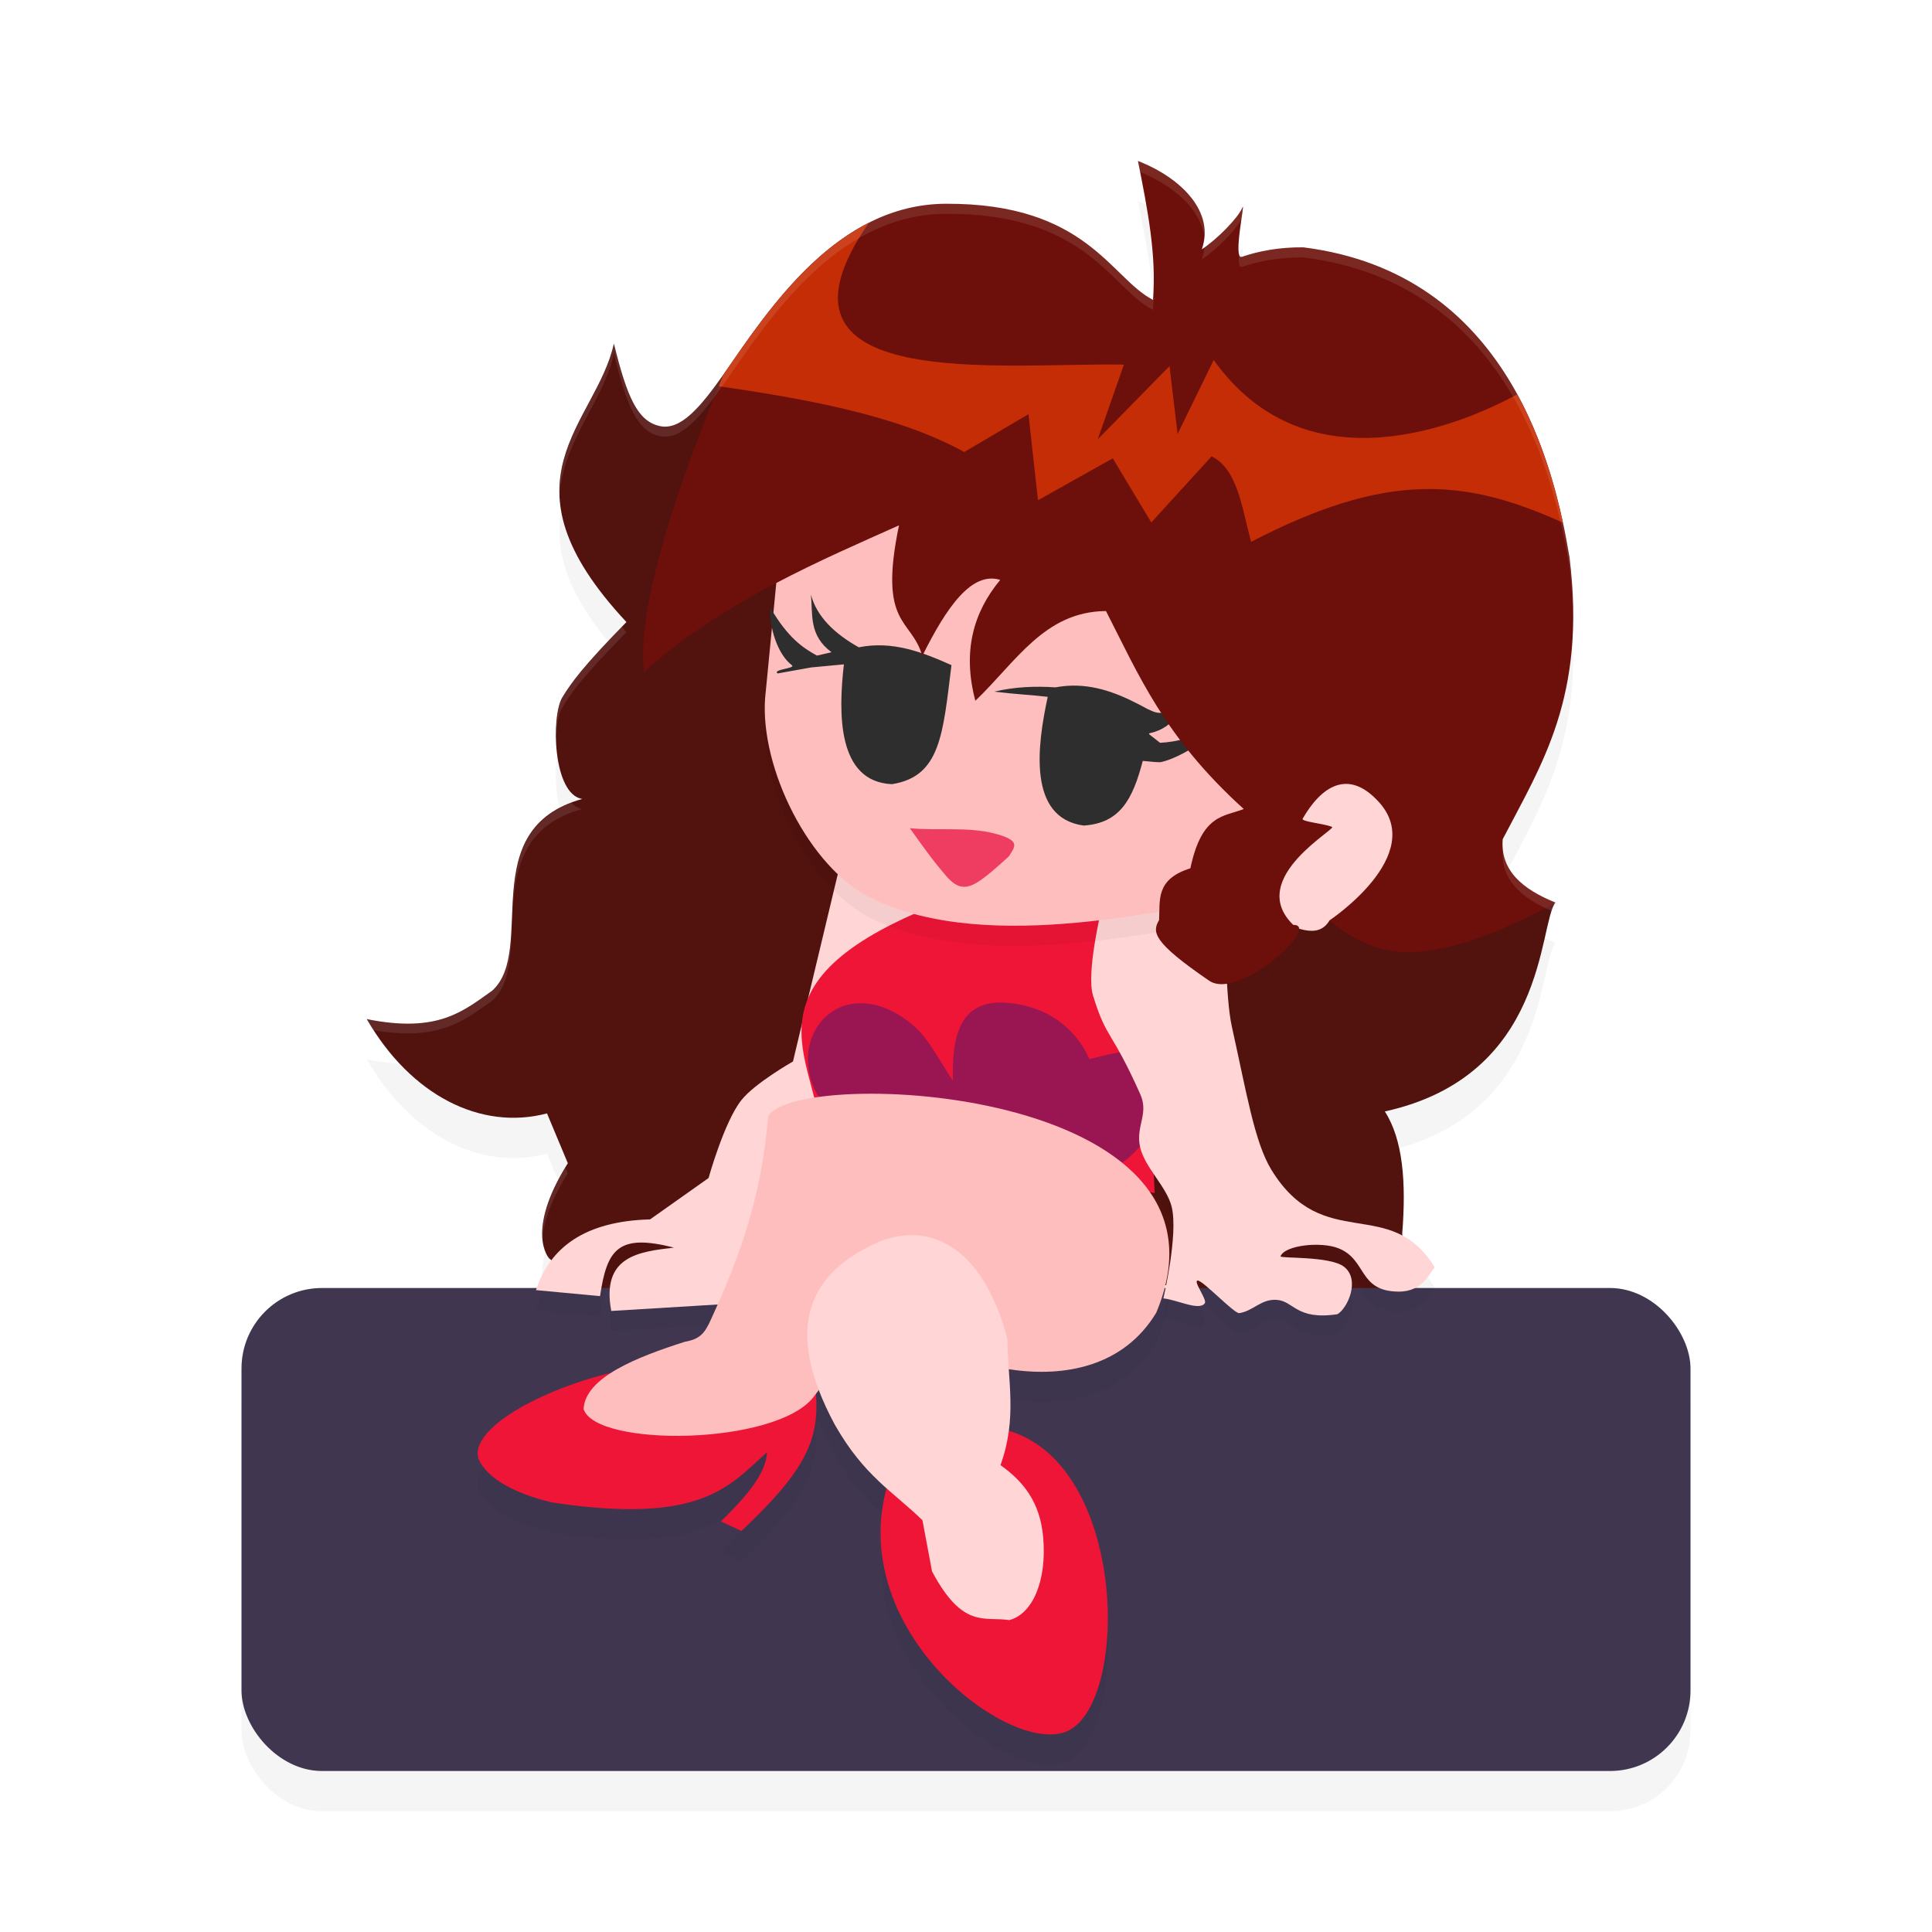 <?xml version="1.0" encoding="UTF-8" standalone="no"?>
<svg
   width="192"
   height="192"
   version="1.1"
   id="svg48"
   sodipodi:docname="games_funkin.svg"
   inkscape:version="1.1-rc (1:1.1+rc+202105232036+f4db50c7c1)"
   xmlns:inkscape="http://www.inkscape.org/namespaces/inkscape"
   xmlns:sodipodi="http://sodipodi.sourceforge.net/DTD/sodipodi-0.dtd"
   xmlns="http://www.w3.org/2000/svg"
   xmlns:svg="http://www.w3.org/2000/svg">
  <defs
     id="defs52">
    <filter
       inkscape:collect="always"
       style="color-interpolation-filters:sRGB"
       id="filter917"
       x="-0.032"
       y="-0.096"
       width="1.064"
       height="1.192">
      <feGaussianBlur
         inkscape:collect="always"
         stdDeviation="1.92"
         id="feGaussianBlur919" />
    </filter>
    <filter
       inkscape:collect="always"
       style="color-interpolation-filters:sRGB"
       id="filter921"
       x="-0.046"
       y="-0.05"
       width="1.092"
       height="1.1">
      <feGaussianBlur
         inkscape:collect="always"
         stdDeviation="1.324"
         id="feGaussianBlur923" />
    </filter>
    <filter
       inkscape:collect="always"
       style="color-interpolation-filters:sRGB"
       id="filter925"
       x="-0.036"
       y="-0.072"
       width="1.072"
       height="1.144">
      <feGaussianBlur
         inkscape:collect="always"
         stdDeviation="1.339"
         id="feGaussianBlur927" />
    </filter>
    <filter
       inkscape:collect="always"
       style="color-interpolation-filters:sRGB"
       id="filter929"
       x="-0.049"
       y="-0.047"
       width="1.098"
       height="1.094">
      <feGaussianBlur
         inkscape:collect="always"
         stdDeviation="2.439"
         id="feGaussianBlur931" />
    </filter>
    <filter
       inkscape:collect="always"
       style="color-interpolation-filters:sRGB"
       id="filter933"
       x="-0.043"
       y="-0.054"
       width="1.087"
       height="1.107">
      <feGaussianBlur
         inkscape:collect="always"
         stdDeviation="1.012"
         id="feGaussianBlur935" />
    </filter>
  </defs>
  <sodipodi:namedview
     id="namedview50"
     pagecolor="#ffffff"
     bordercolor="#666666"
     borderopacity="1.0"
     inkscape:pageshadow="2"
     inkscape:pageopacity="0.0"
     inkscape:pagecheckerboard="0"
     showgrid="false"
     inkscape:zoom="2.31"
     inkscape:cx="24.025974"
     inkscape:cy="24.025974"
     inkscape:window-width="1920"
     inkscape:window-height="1019"
     inkscape:window-x="0"
     inkscape:window-y="34"
     inkscape:window-maximized="1"
     inkscape:current-layer="svg48" />
  <rect
     style="opacity:0.2;stroke-width:4;filter:url(#filter917)"
     width="144"
     height="48"
     x="24"
     y="132"
     rx="8"
     ry="8"
     id="rect2" />
  <path
     style="opacity:0.2;stroke-width:4;filter:url(#filter929)"
     d="m 113.086,20 c 0.98,4.926 1.85,9.314 1.5,13.797 -4.19,-2.119 -6.564,-9.61 -20.594,-9.547 -2.827,0.013 -5.361,0.752 -7.664,1.922 0.01,-0.014 0.014,-0.025 0.024,-0.039 -0.918,0.464 -1.782,1.018 -2.625,1.609 -0.317,0.223 -0.615,0.466 -0.922,0.703 -0.583,0.452 -1.148,0.925 -1.695,1.422 -0.308,0.28 -0.617,0.552 -0.914,0.844 -0.657,0.644 -1.285,1.308 -1.891,1.992 -0.102,0.116 -0.219,0.219 -0.32,0.336 -0.076,0.087 -0.136,0.178 -0.211,0.266 -0.942,1.104 -1.772,2.191 -2.594,3.305 -1.191,1.61 -2.296,3.187 -3.266,4.586 -2.319,3.282 -4.273,5.597 -6.344,5.148 -2.205,-0.478 -3.245,-2.847 -4.562,-8.203 -1.741,8.001 -11.97,13.534 1.25,27.68 -4.381,4.467 -5.485,6.033 -6.367,7.469 -1.145,1.865 -0.946,9.651 1.977,10.109 -10.767,2.981 -4.489,15.019 -8.953,19.055 -2.841,1.994 -5.337,4.259 -12.469,2.82 4.377,7.567 11.322,11.115 17.914,9.375 l 2.07,4.945 c -4.305,6.848 -1.859,9.453 -1.859,9.453 l 0.234,0.203 c -0.659,0.868 -1.176,1.853 -1.539,2.961 l 5.602,0.523 L 72,144 l -0.711,-10.352 0.195,-0.016 9.875,-18.273 c 0.038,0.242 0.116,0.485 0.141,0.727 l 25.43,4.953 c -0.854,5.156 0.675,9.243 6.094,10.086 0.26,0.04 2.181,0.482 2.836,0.625 -0.078,0.365 -0.242,1.289 -0.242,1.289 1.271,0.091 3.584,1.289 4.125,0.461 0.093,-0.142 -0.103,-0.548 -0.32,-0.969 0.609,0.138 1.013,0.221 1.695,0.375 0.904,0.816 1.798,1.629 2.039,1.594 0.67,-0.097 1.206,-0.445 1.758,-0.758 6.408,1.384 13.046,2.656 15.086,2.258 l -0.258,-3.789 c 1.808,-0.37 2.421,-1.878 2.844,-2.25 -0.971,-1.599 -2.062,-2.49 -3.211,-3.102 l -0.024,-0.305 c 0.403,-5.013 0.081,-9.299 -1.727,-12.102 16.158,-3.55 15.253,-18.548 16.945,-20.758 -3.289,-1.325 -5.48,-3.204 -5.234,-6.297 3.859,-7.437 8.339,-14.158 6.641,-28.008 -0.17,-1.018 -0.39,-2.202 -0.656,-3.445 -0.005,-0.023 -0.011,-0.04 -0.016,-0.063 -0.064,-0.296 -0.148,-0.601 -0.219,-0.906 -0.229,-0.997 -0.499,-2.032 -0.812,-3.109 -0.114,-0.394 -0.225,-0.771 -0.352,-1.172 -0.443,-1.4 -0.948,-2.822 -1.57,-4.266 -0.434,-1.007 -0.926,-2.011 -1.461,-3.008 -0.04,-0.075 -0.068,-0.152 -0.109,-0.227 -0.004,0.002 -0.011,0.006 -0.016,0.008 -3.777,-6.916 -10.155,-13.235 -21.258,-14.625 -2.423,-0.011 -4.387,0.366 -6.102,0.945 -0.926,0.313 0.404,-5.737 0.062,-4.891 -0.409,1.013 -2.532,3.168 -4.039,4.148 1.303,-3.687 -1.983,-7.08 -6.344,-8.781 z"
     id="path4" />
  <ellipse
     style="fill:#ffd5d5;stroke-width:4"
     cx="134.388"
     cy="85.544"
     rx="8.016"
     ry="12.972"
     id="ellipse6" />
  <path
     style="fill:#52120e;stroke-width:4"
     d="m 132.138,91.457 c 12.564,4.238 16.571,0.248 22.436,-1.763 -1.692,2.21 -0.793,17.21 -16.951,20.76 1.807,2.803 2.132,7.088 1.728,12.101 L 140,132 c -3.767,0.736 -24.6,-4.504 -26.975,-4.874 -15.04,-2.34 -0.448,-29.528 13.396,-35.852 2.149,0.791 4.511,2.222 5.716,0.183 z"
     id="path8" />
  <path
     style="fill:#52120e;stroke-width:4"
     d="m 71.914,37.196 c -2.319,3.282 -4.27,5.597 -6.341,5.148 -2.205,-0.478 -3.249,-2.847 -4.567,-8.203 -1.741,8.001 -11.971,13.533 1.249,27.678 -4.381,4.467 -5.485,6.036 -6.367,7.472 -1.145,1.865 -0.948,9.649 1.975,10.108 -10.767,2.981 -4.483,15.016 -8.947,19.052 -2.841,1.994 -5.337,4.264 -12.468,2.826 4.377,7.567 11.319,11.11 17.912,9.371 l 2.07,4.95 c -4.305,6.848 -1.861,9.452 -1.861,9.452 L 72,140 70.419,117.068 C 80.345,111.196 88.98,102.785 83.987,77.73 L 84,68 C 78.499,60.917 78.252,61.338 80.589,59.086 82.928,47.541 73.195,44.48 71.914,37.196 Z"
     id="path10" />
  <rect
     style="fill:#403650;stroke-width:4"
     width="144"
     height="48"
     x="24"
     y="128"
     rx="8"
     ry="8"
     id="rect12" />
  <path
     style="opacity:0.2;stroke-width:4;filter:url(#filter925)"
     d="m 83.438,88.134 -4.633,19.352 c 0,0 -3.829,2.174 -5.148,3.867 -1.714,2.199 -3.234,7.719 -3.234,7.719 l -5.812,4.109 c -6.446,0.177 -9.942,2.756 -11.344,7.031 l 6.367,0.594 c 0.692,-4.685 1.81,-6.228 7.344,-4.82 -3.419,0.414 -7.254,0.793 -6.234,6.297 l 10.742,-0.648 22.008,-40.711 z m 38.094,1.773 -12.07,2.477 c 0,0 -1.534,6.288 -0.836,8.555 1.371,4.449 1.79,3.287 4.703,9.812 0.876,1.964 -0.502,3.179 -0.016,5.273 0.468,2.018 2.646,3.909 3.133,5.922 0.666,2.754 -0.828,9.094 -0.828,9.094 1.271,0.091 3.584,1.289 4.125,0.461 0.23,-0.351 -1.231,-2.255 -0.703,-2.242 0.526,0.013 3.636,3.312 4.117,3.242 1.36,-0.196 2.159,-1.417 3.688,-1.328 1.755,0.102 1.936,2.048 6.062,1.43 1.013,-0.58 2.299,-3.422 0.672,-4.703 -1.408,-1.108 -6.418,-0.808 -6.32,-1.055 0.437,-1.099 4.007,-1.489 5.758,-0.797 2.859,1.131 1.932,4.273 5.953,4.312 2.503,0.024 3.135,-1.974 3.617,-2.398 -4.411,-7.267 -11.074,-1.306 -16.227,-9.688 -1.685,-2.742 -2.472,-7.653 -3.938,-14.227 -0.675,-3.028 -0.603,-9.679 -0.891,-14.141 z"
     id="path14" />
  <path
     style="opacity:0.2;stroke-width:4;filter:url(#filter921)"
     d="m 84.828,111.728 c -4.483,0.166 -7.821,0.974 -8.492,2.211 -0.673,8.361 -3.031,14.373 -5.672,20.172 -0.581,1.276 -1.012,1.969 -2.594,2.234 -2.64,0.842 -5.382,1.851 -7.352,3.117 -6.558,1.542 -14.052,5.386 -13.18,8.484 0.862,2.087 3.918,3.578 7.359,4.375 14.896,2.232 17.557,-1.658 21.32,-4.992 -0.115,2.29 -2.289,4.585 -4.578,6.875 l 2.047,0.945 c 6.339,-5.962 7.718,-9.068 7.375,-13.602 l 0.305,-0.406 c 0.413,1.082 0.943,2.227 1.594,3.438 1.731,3.053 3.464,4.817 5.195,6.359 -3.798,14.308 12.099,26.415 17.781,24.156 6.335,-2.519 6.161,-26.376 -5.688,-29.891 0.284,-2.141 0.153,-4.14 0.016,-6.141 5.548,0.866 11.437,-0.278 14.641,-5.602 7.113,-16.935 -16.63,-22.232 -30.078,-21.734 z"
     id="path16" />
  <path
     style="fill:#ffd5d5;stroke-width:4"
     d="M 83.434,86.136 93.491,88.919 71.485,129.629 60.745,130.282 c -1.02,-5.504 2.812,-5.883 6.23,-6.298 -5.534,-1.407 -6.651,0.138 -7.344,4.824 l -6.366,-0.598 c 1.401,-4.276 4.894,-6.852 11.34,-7.029 l 5.813,-4.112 c 0,0 1.525,-5.513 3.239,-7.713 1.319,-1.693 5.147,-3.867 5.147,-3.867 z"
     id="path18" />
  <path
     style="fill:#ee1536;stroke-width:4"
     d="m 96.462,88.642 16.957,1.496 1.33,28.427 -33.248,-6.483 C 80.723,104.469 72.946,96.722 96.462,88.642 Z"
     id="path20" />
  <path
     style="fill:#9a1652;stroke-width:4"
     d="m 99.352,99.626 c -4.349,0.074 -4.723,4.096 -4.655,7.761 -0.646,-0.876 -2.268,-3.844 -3.378,-4.956 -2.693,-2.695 -6.41,-3.699 -8.987,-1.628 -2.576,2.071 -2.73,6.157 -0.343,9.127 2.387,2.97 5.684,1.765 8.987,1.628 2.269,-0.094 3.981,-0.652 4.413,-1.944 0.075,0.107 0.152,0.213 0.232,0.316 2.387,2.97 13.559,7.522 16.135,5.451 2.374,-1.683 13.097,-14.665 -3.484,-10.117 -1.727,-3.876 -5.336,-5.603 -8.92,-5.639 z"
     id="path22" />
  <path
     style="fill:#ffd5d5;stroke-width:4"
     d="m 109.462,90.38 12.067,-2.472 c 0.288,4.462 0.221,11.111 0.896,14.138 1.466,6.574 2.25,11.484 3.936,14.226 5.153,8.382 11.816,2.422 16.227,9.69 -0.482,0.424 -1.113,2.42 -3.616,2.396 -4.021,-0.04 -3.101,-3.177 -5.96,-4.307 -1.751,-0.692 -5.317,-0.307 -5.754,0.793 -0.098,0.247 4.914,-0.055 6.322,1.053 1.627,1.281 0.342,4.128 -0.671,4.708 -4.126,0.618 -4.309,-1.327 -6.064,-1.429 -1.528,-0.089 -2.328,1.125 -3.688,1.321 -0.481,0.07 -3.592,-3.223 -4.118,-3.236 -0.528,-0.013 0.932,1.891 0.702,2.242 -0.541,0.828 -2.857,-0.373 -4.128,-0.465 0,0 1.498,-6.336 0.831,-9.09 -0.487,-2.013 -2.665,-3.902 -3.134,-5.92 -0.486,-2.095 0.891,-3.31 0.014,-5.274 -2.913,-6.526 -3.329,-5.363 -4.7,-9.812 -0.698,-2.267 0.836,-8.561 0.836,-8.561 z"
     id="path24" />
  <path
     style="opacity:0.2;stroke-width:4;filter:url(#filter933)"
     d="m 76.036,71.378 1.709,-17.595 c 4.264,-3.536 8.829,-4.39 14.355,-5.088 l 9.231,5.656 30.546,1.174 -3.209,26.791 -6.256,9.292 c -5.145,0.119 -23.814,5.549 -35.847,-0.358 -6.144,-3.016 -11.035,-12.917 -10.529,-19.873 z"
     id="path26" />
  <path
     style="fill:#ffbebe;stroke-width:4"
     d="m 76.036,69.378 1.709,-17.595 c 4.264,-3.536 8.829,-4.39 14.355,-5.088 l 9.231,5.656 30.546,1.174 -3.209,26.791 -6.256,9.292 C 117.268,89.727 98.599,95.157 86.565,89.25 80.421,86.234 75.53,76.333 76.036,69.378 Z"
     id="path28" />
  <path
     style="fill:#2e2e2e;stroke-width:4"
     d="m 80.589,59.086 c 0.197,1.98 -0.228,4.049 2.047,5.732 l -1.449,0.334 c -1.424,-0.78 -2.88,-1.778 -4.615,-4.732 -0.17,1.806 0.691,4.618 2.12,5.682 0.446,0.332 -1.973,0.414 -1.41,0.825 l 3.323,-0.597 3.26,-0.308 c -0.557,4.872 -0.667,11.666 4.774,11.908 4.843,-0.757 5.066,-4.993 5.916,-11.83 -2.913,-1.299 -5.861,-2.444 -9.213,-1.771 -2.47,-1.393 -4.187,-3.088 -4.754,-5.242 z m 25.884,9.054 c -0.515,0.013 -1.044,0.071 -1.586,0.169 -2.015,-0.137 -4.104,-0.049 -6.069,0.425 2.17,0.268 3.852,0.34 5.305,0.516 -1.044,4.816 -2.02,12.033 3.57,12.793 3.584,-0.231 4.866,-2.554 5.873,-6.425 0.88,0.09 1.627,0.157 1.803,0.121 1.746,-0.357 5.493,-2.538 6.106,-4.245 -2.825,1.939 -4.566,2.225 -6.186,2.326 l -1.101,-0.863 c 0.005,-0.024 0.011,-0.051 0.016,-0.075 2.696,-0.584 3.193,-2.61 4.2,-4.3 -0.585,0.526 -2.012,2.998 -3.983,2.05 -0.118,-0.057 -0.254,-0.116 -0.387,-0.175 -2.356,-1.287 -4.77,-2.389 -7.56,-2.318 z"
     id="path30" />
  <path
     style="fill:#ef3d61;stroke-width:4"
     d="m 90.415,82.306 c 2.796,0.274 5.736,-0.173 8.446,0.534 2.569,0.676 2.055,1.241 1.403,2.258 0,0 -1.933,1.804 -2.842,2.389 -1.451,1.031 -2.345,0.772 -3.369,-0.407 -1.39,-1.6 -2.443,-3.112 -3.637,-4.774 z"
     id="path32" />
  <path
     style="fill:#6d0f0a;stroke-width:4"
     d="m 113.089,16 c 0.98,4.926 1.846,9.316 1.496,13.799 0.097,-0.058 0.183,-0.116 0.276,-0.174 -0.09,0.073 -0.182,0.135 -0.276,0.174 -4.19,-2.119 -6.562,-9.611 -20.592,-9.549 -10.814,0.048 -17.548,10.411 -22.079,16.946 -3.038,7.2 -8.863,22.416 -7.914,29.597 7.75,-7.023 18.103,-11.333 25.343,-14.587 -2.103,10.077 1.264,9.212 2.313,12.984 2.404,-4.836 4.902,-8.443 7.746,-7.561 -2.644,3.183 -3.786,7.07 -2.472,12.011 4.012,-3.827 6.864,-8.877 12.981,-8.915 3.245,6.318 5.77,12.505 13.694,19.674 -1.985,0.78 -4.165,0.482 -5.308,5.893 -3.509,1.098 -2.99,3.203 -3.111,5.147 -0.702,1.197 -0.643,2.169 4.969,6.016 3,2.056 11.204,-5.592 8.366,-5.54 -4.831,-4.697 4.765,-9.748 3.809,-9.754 -0.83,-0.335 -3.049,-0.501 -2.871,-0.809 1.831,-3.163 4.502,-5.044 7.585,-1.634 4.789,5.298 -4.906,11.738 -4.906,11.738 0,0 3.044,2.993 7.38,3.167 6.337,0.254 15.056,-4.931 15.056,-4.931 -3.289,-1.325 -5.484,-3.199 -5.238,-6.291 3.859,-7.437 8.339,-14.158 6.64,-28.009 -1.495,-8.977 -6.009,-28.251 -26.472,-30.814 -2.423,-0.011 -4.38,0.367 -6.095,0.947 -0.926,0.313 0.401,-5.745 0.059,-4.898 -0.409,1.013 -2.529,3.17 -4.036,4.151 1.303,-3.687 -1.981,-7.078 -6.343,-8.78 z"
     id="path34" />
  <path
     style="fill:#c42d06;stroke-width:4"
     d="m 86.355,22.135 c -6.526,3.297 -11.088,10.225 -14.441,15.06 -0.148,0.351 -0.327,0.799 -0.487,1.186 8.152,1.197 17.646,2.798 24.397,6.541 l 6.386,-3.758 0.941,8.553 7.434,-4.166 3.828,6.371 5.995,-6.571 c 2.575,1.248 3.023,5.154 3.922,8.497 13.344,-6.903 21.051,-6.418 30.991,-1.901 -0.808,-3.77 -2.145,-8.377 -4.537,-12.755 -5.321,2.878 -20.859,9.647 -30.167,-3.419 l -3.588,7.354 -0.805,-6.746 -7.133,7.281 2.603,-7.427 C 99.716,36.004 74.523,39.2 86.355,22.135 Z"
     id="path36" />
  <path
     style="fill:#ee1536;stroke-width:4"
     d="m 81.001,137.683 c 0.587,5.036 -0.572,8.122 -7.315,14.463 l -2.044,-0.945 c 2.289,-2.29 4.465,-4.579 4.58,-6.869 -3.763,3.335 -6.425,7.22 -21.321,4.988 -3.442,-0.797 -6.497,-2.286 -7.359,-4.372 -1.042,-3.702 9.874,-8.512 16.847,-9.128 8.502,-0.75 13.562,1.37 16.613,1.863 z"
     id="path38" />
  <path
     style="fill:#ee1536;stroke-width:4"
     d="m 89.812,143.668 c 21.847,-10.458 23.96,25.313 16.125,28.427 -6.241,2.481 -24.888,-12.363 -16.125,-28.427 z"
     id="path40" />
  <path
     style="fill:#ffbebe;stroke-width:4"
     d="m 76.336,110.937 c 2.684,-4.947 48.053,-3.059 38.568,19.521 -6.374,10.591 -23.384,4.68 -27.163,-0.806 l -6.909,9.205 c -3.804,4.806 -21.587,4.979 -22.833,1.183 0.127,-3.146 5.325,-5.185 10.075,-6.7 1.582,-0.266 2.008,-0.959 2.59,-2.235 2.641,-5.799 5,-11.808 5.673,-20.169 z"
     id="path42" />
  <path
     style="fill:#ffd5d5;stroke-width:4"
     d="m 87.457,123.359 c 5.473,-2.079 10.41,1.147 12.659,9.701 0.019,4.098 1.007,7.873 -0.689,12.542 2.3,1.634 3.941,3.705 4.243,7.171 0.384,4.405 -1.093,7.641 -3.366,8.231 -2.466,-0.378 -4.616,0.917 -7.68,-4.843 l -0.952,-5.08 c -2.904,-2.833 -5.808,-4.382 -8.712,-9.503 -5.205,-9.683 -2.582,-15.15 4.496,-18.219 z"
     id="path44" />
  <path
     id="path1017"
     style="fill:#ffffff;stroke-width:4;opacity:0.1"
     d="m 113.09,16 c 0.074,0.375 0.14,0.727 0.213,1.096 3.39,1.379 6.082,3.774 6.383,6.529 0.334,-3.228 -2.695,-6.103 -6.596,-7.625 z m -19.096,4.25 c -10.814,0.048 -17.548,10.411 -22.08,16.945 -2.319,3.282 -4.269,5.597 -6.34,5.148 -2.205,-0.478 -3.251,-2.847 -4.568,-8.203 -1.112,5.112 -5.665,9.226 -5.377,15.213 0.224,-5.454 4.328,-9.391 5.377,-14.213 1.318,5.356 2.364,7.725 4.568,8.203 2.071,0.449 4.02,-1.866 6.34,-5.148 C 76.446,31.661 83.18,21.298 93.994,21.25 c 14.03,-0.063 16.402,7.43 20.592,9.549 0.063,-0.811 0.074,-1.619 0.065,-2.428 -0.011,0.476 -0.027,0.951 -0.065,1.428 C 110.396,27.68 108.024,20.187 93.994,20.25 Z m 29.52,0.297 c -0.009,0.002 -0.024,0.029 -0.045,0.082 -0.387,0.959 -2.295,2.912 -3.777,3.953 -0.037,0.395 -0.117,0.793 -0.26,1.197 1.447,-0.942 3.424,-2.945 3.943,-4.002 0.098,-0.667 0.181,-1.241 0.139,-1.23 z m 5.99,4.033 c -2.423,-0.011 -4.379,0.367 -6.094,0.947 -0.163,0.055 -0.24,-0.132 -0.285,-0.4 -0.048,0.828 -0.025,1.505 0.285,1.4 1.715,-0.58 3.671,-0.958 6.094,-0.947 20.463,2.563 24.978,21.837 26.473,30.814 0.207,1.69 0.32,3.27 0.355,4.762 3.3e-4,-1.783 -0.101,-3.684 -0.355,-5.762 -1.495,-8.977 -6.01,-28.252 -26.473,-30.814 z M 61.803,62.295 c -3.941,4.053 -5.069,5.62 -5.914,6.996 -0.461,0.751 -0.688,2.466 -0.623,4.273 0.04,-1.408 0.25,-2.665 0.623,-3.273 0.882,-1.436 1.986,-3.006 6.367,-7.473 -0.169,-0.181 -0.291,-0.345 -0.453,-0.523 z m -5.016,17.492 c -9.197,3.491 -3.571,14.777 -7.871,18.664 -2.841,1.994 -5.337,4.263 -12.469,2.824 0.22,0.381 0.451,0.743 0.684,1.104 6.58,1.145 9.042,-1.003 11.785,-2.928 4.464,-4.036 -1.819,-16.072 8.947,-19.053 -0.414,-0.065 -0.768,-0.29 -1.076,-0.611 z m 92.566,4.582 c -0.006,0.011 -0.012,0.022 -0.018,0.033 -0.235,2.969 1.79,4.808 4.861,6.123 0.116,-0.347 0.236,-0.648 0.377,-0.832 -2.929,-1.18 -4.978,-2.801 -5.221,-5.324 z M 56.191,116.027 c -2.046,3.401 -2.413,5.702 -2.27,7.125 0.089,-1.505 0.663,-3.62 2.508,-6.555 z"
     sodipodi:nodetypes="ccccscscccscscccscccccscccsccccccccscccccccccccccccccccc" />
</svg>
